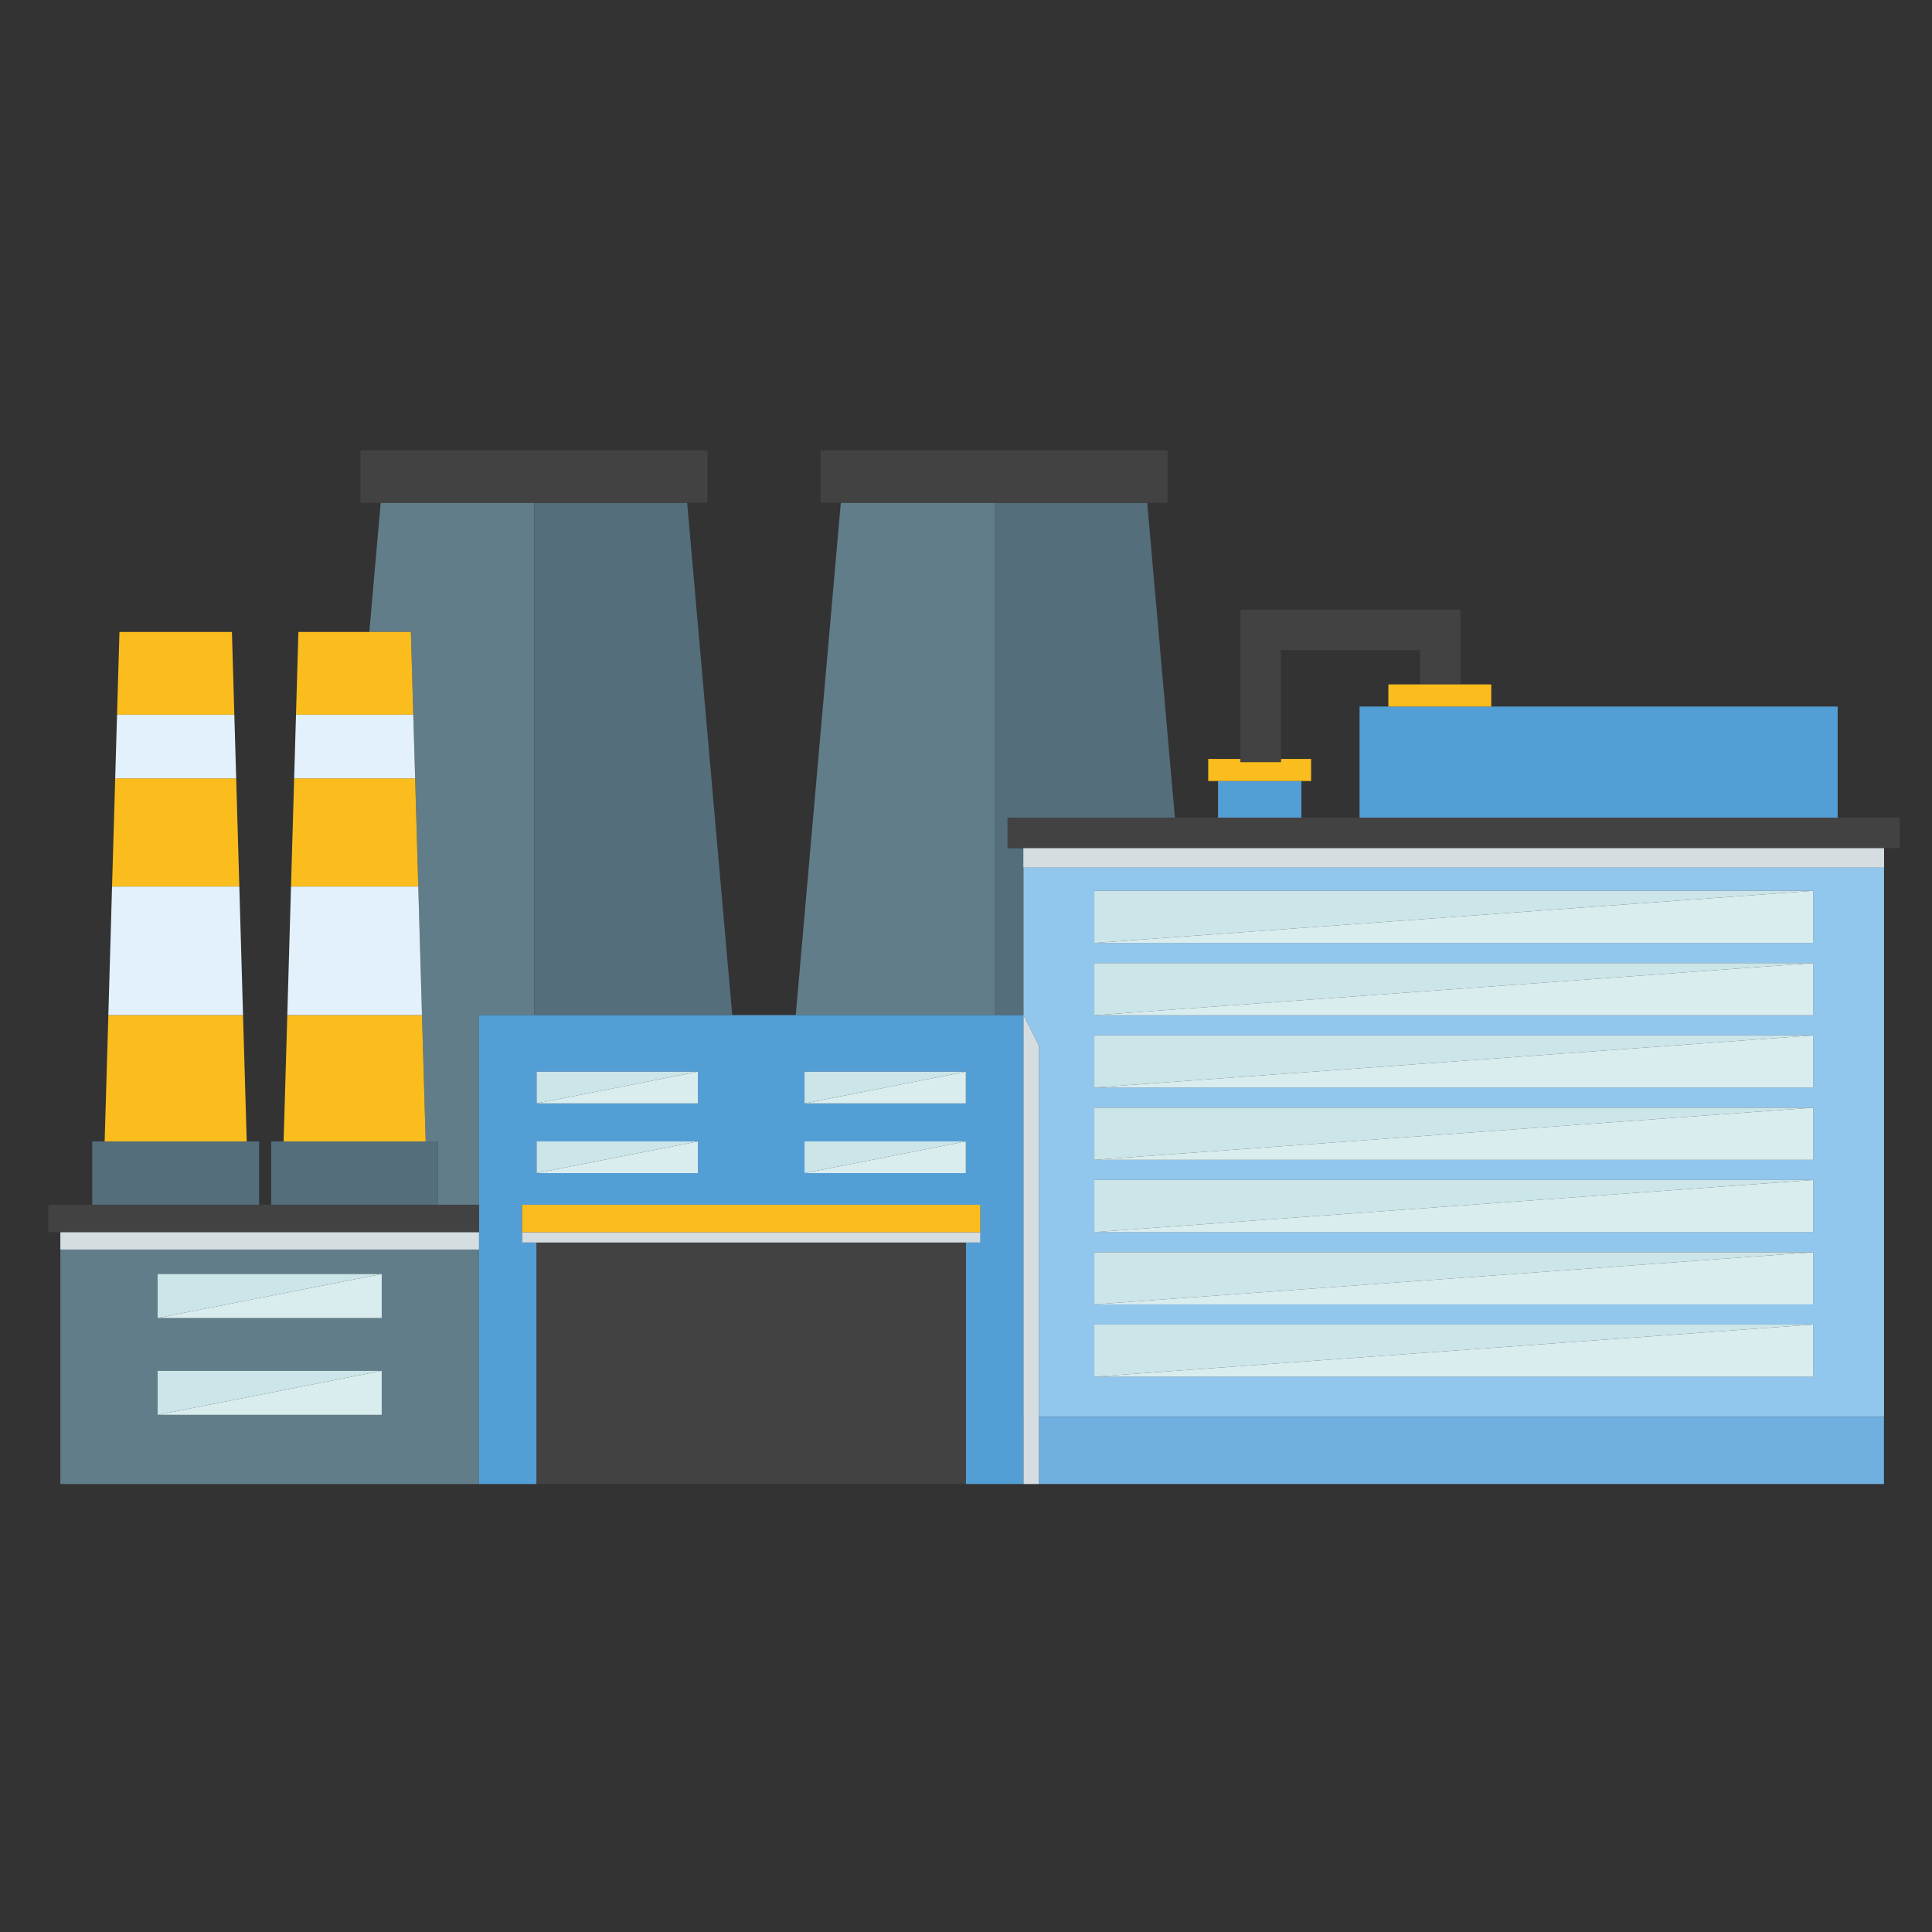 <?xml version="1.0" encoding="utf-8"?>
<!-- Generator: Adobe Illustrator 23.0.3, SVG Export Plug-In . SVG Version: 6.00 Build 0)  -->
<svg version="1.1" id="Ebene_1" xmlns="http://www.w3.org/2000/svg" xmlns:xlink="http://www.w3.org/1999/xlink" x="0px" y="0px"
	 viewBox="0 0 240 240" style="enable-background:new 0 0 240 240;" xml:space="preserve">
<rect x="0" y="0" width="240" height="240" fill="#333333" stroke="none"/>
<style type="text/css">
	.st0{fill:none;}
	.st1{fill:#617D8A;}
	.st2{fill:#546E7B;}
	.st3{fill:#424242;}
	.st4{fill:#549ED6;}
	.st5{fill:#D6DDE1;}
	.st6{fill:#92C7ED;}
	.st7{fill:#6FB0E1;}
	.st8{fill:#FBBD1D;}
	.st9{fill:#E2F1FC;}
	.st10{fill:#CBE5E9;}
	.st11{fill:#D9EDEF;}
</style>
<g>
	<rect x="0" class="st0" width="240" height="240"/>
</g>
<g>
	<polygon class="st0" points="172.47,87.77 172.47,85.02 176.4,85.02 176.4,80.75 159.11,80.75 159.11,94.28 162.87,94.28 
		162.87,97.02 161.66,97.02 161.66,101.57 168.89,101.57 168.89,87.77 	"/>
	<polygon class="st1" points="145.95,101.57 145.95,101.57 142.51,62.46 142.51,62.46 	"/>
	<polygon class="st1" points="123.55,62.46 104.45,62.46 98.85,126.09 123.55,126.09 	"/>
	<polygon class="st1" points="51.34,88.79 51.57,96.69 51.96,110.13 52.42,126.09 52.88,141.79 52.88,141.79 54.42,141.79 
		54.42,149.66 59.5,149.66 59.5,126.09 66.39,126.09 66.39,62.46 47.29,62.46 45.88,78.5 51.04,78.5 	"/>
	<path class="st1" d="M59.5,184.35v-29.13h-52v29.13h29.07l0,0h29.82v0H59.5z M47.42,175.76H19.58v-5.47h27.84V175.76z
		 M47.42,163.73H19.58v-5.47h27.84V163.73z"/>
	<rect x="66.39" y="184.35" class="st2" width="0.27" height="0"/>
	<polygon class="st2" points="66.39,126.09 90.96,126.09 85.36,62.46 66.39,62.46 	"/>
	<polygon class="st2" points="127.14,184.35 123.55,184.35 123.55,184.35 153.23,184.35 153.23,184.35 129.05,184.35 	"/>
	<polygon class="st2" points="123.55,62.46 123.55,126.09 127.14,126.09 127.14,107.76 127.14,105.35 125.17,105.35 125.17,101.57 
		145.95,101.57 142.51,62.46 	"/>
	<polygon class="st3" points="142.51,62.46 142.51,62.46 145.03,62.46 145.03,55.94 101.93,55.94 101.93,62.46 104.45,62.46 
		123.55,62.46 	"/>
	<path class="st4" d="M127.14,176v-49.9h-3.59h-24.7h-7.89H66.39H59.5v23.57v3.39v2.16v29.13h6.89h0.27v-30h-1.8v-1.28v-2.12v-1.28
		h56.91v1.28v2.12v1.28h-1.8v30h3.57h3.59V176z M86.7,145.73H66.66v-3.94H86.7V145.73z M86.7,137.07H66.66v-3.94H86.7V137.07z
		 M119.98,145.73H99.94v-3.94h20.04V145.73z M119.98,137.07H99.94v-3.94h20.04V137.07z"/>
	<rect x="7.5" y="153.06" class="st1" width="52" height="2.16"/>
	<rect x="7.5" y="153.06" class="st5" width="52" height="2.16"/>
	<path class="st6" d="M127.14,126.09l1.91,3.79V176h104.99v-68.24h-106.9V126.09z M135.94,110.66h89.29v6.47h-89.29V110.66z
		 M135.94,119.64h89.29v6.47h-89.29V119.64z M135.94,128.62h89.29v6.47h-89.29V128.62z M135.94,137.6h89.29v6.47h-89.29V137.6z
		 M135.94,146.58h89.29v6.47h-89.29V146.58z M135.94,155.56h89.29v6.47h-89.29V155.56z M135.94,164.54h89.29v6.47h-89.29V164.54z"/>
	<rect x="127.14" y="105.35" class="st6" width="106.9" height="2.41"/>
	<rect x="127.14" y="105.35" class="st5" width="106.9" height="2.41"/>
	<polygon class="st7" points="129.05,184.35 153.23,184.35 153.23,184.35 234.03,184.35 234.03,176 129.05,176 	"/>
	<polygon class="st3" points="228.28,101.57 168.89,101.57 161.66,101.57 151.31,101.57 145.95,101.57 145.95,101.57 125.17,101.57 
		125.17,105.35 127.14,105.35 234.03,105.35 236,105.35 236,101.57 	"/>
	<polygon class="st8" points="30.65,141.79 30.19,126.09 13.46,126.09 13,141.79 13,141.79 30.65,141.79 	"/>
	<polygon class="st8" points="28.81,78.5 14.84,78.5 14.54,88.79 29.11,88.79 	"/>
	<polygon class="st8" points="29.34,96.69 14.31,96.69 13.92,110.13 29.73,110.13 	"/>
	<polygon class="st2" points="30.88,149.66 32.19,149.66 32.19,141.79 30.65,141.79 13,141.79 11.46,141.79 11.46,149.66 
		12.77,149.66 	"/>
	<polygon class="st8" points="51.04,78.5 45.88,78.5 37.07,78.5 36.77,88.79 51.34,88.79 	"/>
	<polygon class="st8" points="52.88,141.79 52.42,126.09 35.69,126.09 35.23,141.79 35.23,141.79 52.88,141.79 	"/>
	<polygon class="st8" points="51.57,96.69 36.54,96.69 36.15,110.13 51.96,110.13 	"/>
	<polygon class="st2" points="53.11,149.66 54.42,149.66 54.42,141.79 52.88,141.79 35.23,141.79 33.69,141.79 33.69,149.66 
		35.01,149.66 	"/>
	<polygon class="st3" points="85.36,62.46 87.88,62.46 87.88,55.94 44.78,55.94 44.78,62.46 47.29,62.46 66.39,62.46 	"/>
	<polygon class="st9" points="29.11,88.79 14.54,88.79 14.31,96.69 29.34,96.69 	"/>
	<polygon class="st9" points="51.34,88.79 36.77,88.79 36.54,96.69 51.57,96.69 	"/>
	<polygon class="st9" points="29.73,110.13 13.92,110.13 13.46,126.09 30.19,126.09 	"/>
	<polygon class="st9" points="51.96,110.13 36.15,110.13 35.69,126.09 52.42,126.09 	"/>
	<polygon class="st3" points="66.66,154.35 66.66,184.35 66.66,184.35 96.08,184.35 119.98,184.35 119.98,184.35 119.98,154.35 	"/>
	<polygon class="st5" points="121.78,154.35 121.78,153.07 119.98,153.07 66.66,153.07 64.86,153.07 64.86,154.35 66.66,154.35 
		119.98,154.35 	"/>
	<polygon class="st8" points="119.98,153.07 121.78,153.07 121.78,150.95 121.78,149.66 64.86,149.66 64.86,150.95 64.86,153.07 
		66.66,153.07 	"/>
	<polygon class="st10" points="135.94,110.66 135.94,117.14 225.23,110.66 	"/>
	<polygon class="st10" points="135.94,119.64 135.94,126.12 225.23,119.64 	"/>
	<polygon class="st10" points="135.94,128.62 135.94,135.1 225.23,128.62 	"/>
	<polygon class="st10" points="135.94,137.6 135.94,144.08 225.23,137.6 	"/>
	<polygon class="st10" points="135.94,146.58 135.94,153.06 225.23,146.58 	"/>
	<polygon class="st10" points="135.94,164.54 135.94,171.02 225.23,164.54 	"/>
	<polygon class="st10" points="135.94,155.56 135.94,162.04 225.23,155.56 	"/>
	<polygon class="st11" points="225.23,110.66 135.94,117.14 225.23,117.14 	"/>
	<polygon class="st11" points="225.23,119.64 135.94,126.12 225.23,126.12 	"/>
	<polygon class="st11" points="225.23,128.62 135.94,135.1 225.23,135.1 	"/>
	<polygon class="st11" points="225.23,137.6 135.94,144.08 225.23,144.08 	"/>
	<polygon class="st11" points="225.23,146.58 135.94,153.06 225.23,153.06 	"/>
	<polygon class="st11" points="225.23,164.54 135.94,171.02 225.23,171.02 	"/>
	<polygon class="st11" points="225.23,155.56 135.94,162.04 225.23,162.04 	"/>
	<polygon class="st10" points="66.66,145.73 86.7,141.79 66.66,141.79 	"/>
	<polygon class="st10" points="66.66,137.07 86.7,133.13 66.66,133.13 	"/>
	<polygon class="st10" points="99.94,145.73 119.98,141.79 99.94,141.79 	"/>
	<polygon class="st10" points="99.94,137.07 119.98,133.13 99.94,133.13 	"/>
	<polygon class="st11" points="86.7,145.73 86.7,141.79 66.66,145.73 	"/>
	<polygon class="st11" points="86.7,137.07 86.7,133.13 66.66,137.07 	"/>
	<polygon class="st10" points="19.58,175.76 47.42,170.29 19.58,170.29 	"/>
	<polygon class="st10" points="19.58,163.73 47.42,158.26 19.58,158.26 	"/>
	<polygon class="st11" points="47.42,175.76 47.42,170.29 19.58,175.76 	"/>
	<polygon class="st11" points="47.42,163.73 47.42,158.26 19.58,163.73 	"/>
	<polygon class="st11" points="119.98,145.73 119.98,141.79 99.94,145.73 	"/>
	<polygon class="st11" points="119.98,137.07 119.98,133.13 99.94,137.07 	"/>
	<polygon class="st4" points="176.4,87.77 172.47,87.77 168.89,87.77 168.89,101.57 228.28,101.57 228.28,87.77 185.25,87.77 
		181.42,87.77 	"/>
	<rect x="151.31" y="97.02" class="st4" width="10.35" height="4.55"/>
	<polygon class="st8" points="162.87,97.02 162.87,94.28 159.11,94.28 159.11,94.67 154.1,94.67 154.1,94.28 150.09,94.28 
		150.09,97.02 151.31,97.02 161.66,97.02 	"/>
	<polygon class="st3" points="159.11,94.67 159.11,94.28 159.11,80.75 176.4,80.75 176.4,85.02 181.42,85.02 181.42,75.74 
		154.1,75.74 154.1,94.28 154.1,94.67 	"/>
	<polygon class="st8" points="172.47,85.02 172.47,87.77 176.4,87.77 181.42,87.77 185.25,87.77 185.25,85.02 181.42,85.02 
		176.4,85.02 	"/>
	<polygon class="st5" points="127.14,184.35 129.05,184.35 129.05,176 129.05,129.88 127.14,126.09 127.14,176 	"/>
	<polygon class="st3" points="59.5,149.66 54.42,149.66 53.11,149.66 35.01,149.66 33.69,149.66 32.19,149.66 30.88,149.66 
		12.77,149.66 11.46,149.66 7.5,149.66 6,149.66 6,153.06 7.5,153.06 59.5,153.06 	"/>
</g>
</svg>
